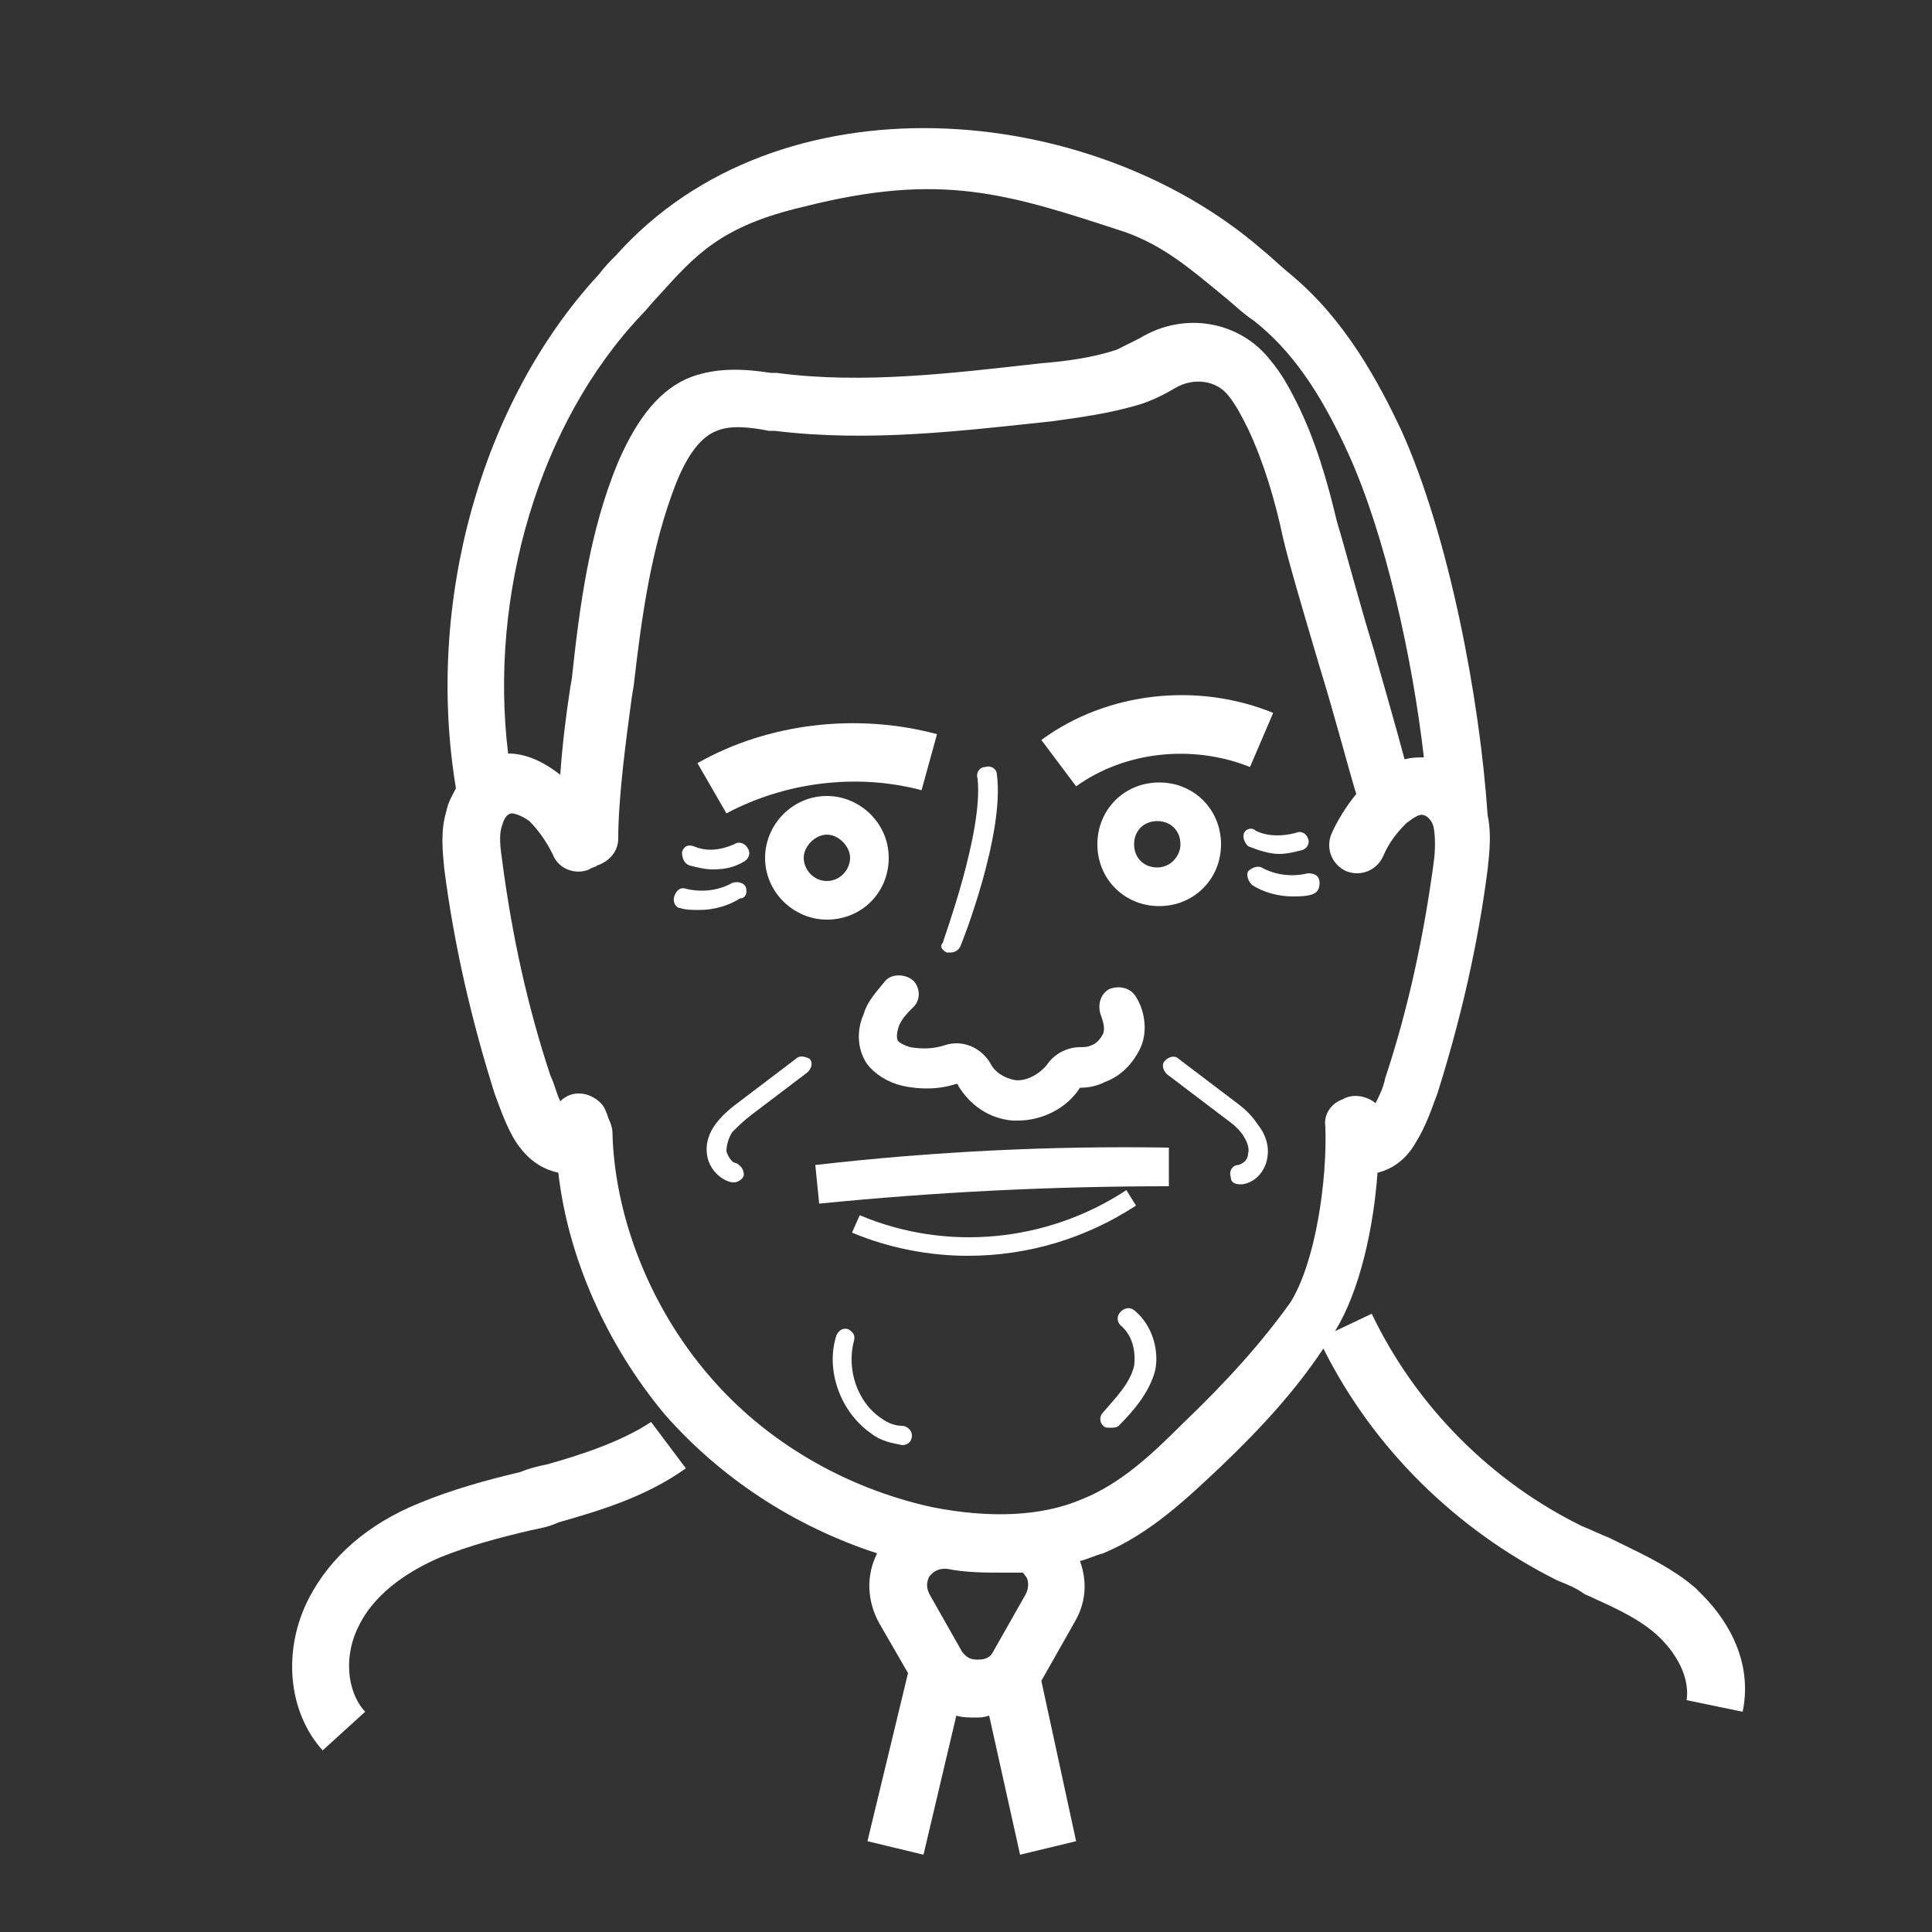 <?xml version="1.0" encoding="UTF-8"?>
<svg width="1200pt" height="1200pt" version="1.1" viewBox="0 0 1200 1200" xmlns="http://www.w3.org/2000/svg">
 <rect x="0" y="0" width="1200" height="1200" fill="#333333" stroke="none"/>
 <g fill="#fff">
  <path d="m572.4 490.8 9.602-34.801c-49.199-13.199-104.4-7.199-148.8 18l18 31.199c36-19.199 80.402-25.199 121.2-14.398z"/>
  <path d="m776.4 476.4 14.398-33.602c-46.801-19.199-103.2-13.199-144 16.801l21.602 28.801c30-21.598 72-26.398 108-12z"/>
  <path d="m615.6 661.2c-6-10.801-18-15.602-28.801-12-7.199 2.398-14.398 2.398-21.602 1.199-3.602-1.199-6-2.398-7.199-3.602-1.199-1.199-1.199-4.801 0-8.398 1.199-4.801 6-9.602 9.602-13.199 4.801-4.801 3.602-13.199-1.199-16.801-4.801-3.602-13.199-3.602-16.801 1.199-4.801 6-10.801 12-13.199 20.398-4.801 10.801-3.602 22.801 2.398 31.199 4.801 6 12 10.801 21.602 13.199 10.801 2.398 22.801 2.398 33.602-1.199 0 0 1.199 0 1.199 1.199 7.199 12 19.199 20.398 33.602 21.602h3.602c14.398 0 30-7.199 38.398-20.398 6 0 10.801-1.199 15.602-3.602 9.602-3.602 16.801-10.801 21.602-20.398 4.801-9.602 3.602-22.801-2.398-32.398-3.602-6-10.801-7.199-16.801-4.801-6 3.602-7.199 10.801-4.801 16.801 1.199 3.602 2.398 7.199 1.199 10.801-1.199 2.398-3.602 6-7.199 7.199-2.398 1.199-4.801 1.199-7.199 1.199-7.199 0-15.602 3.602-20.398 10.801-4.801 6-13.199 10.801-20.398 9.602-6.012-1.199-12.012-4.801-14.41-9.602z"/>
  <path d="m588 591.6h2.398c2.398 0 4.801-1.199 6-3.602 1.199-2.398 27.602-69.602 22.801-106.8 0-3.602-3.602-6-7.199-4.801-3.602 0-6 3.602-4.801 7.199 3.602 33.602-21.602 100.8-21.602 102-2.398 2.402 0.004 4.801 2.402 6.004z"/>
  <path d="m508.8 747.6c72-7.199 144-10.801 217.2-10.801v-24c-73.199-1.199-146.4 2.398-219.6 10.801z"/>
  <path d="m552 532.8c0-21.602-18-38.398-38.398-38.398-21.602 0-38.398 18-38.398 38.398 0 21.602 18 38.398 38.398 38.398 21.598 0 38.398-16.801 38.398-38.398zm-38.398 14.398c-8.398 0-14.398-7.199-14.398-14.398s7.199-14.398 14.398-14.398c7.199 0 14.398 7.199 14.398 14.398s-6 14.398-14.398 14.398z"/>
  <path d="m681.6 524.4c0 21.602 16.801 38.398 38.398 38.398 21.602 0 38.398-16.801 38.398-38.398 0-21.602-16.801-38.398-38.398-38.398-21.602 0-38.398 16.801-38.398 38.398zm51.598 0c0 7.199-6 14.398-14.398 14.398-8.398 0-14.398-6-14.398-14.398 0-8.398 6-14.398 14.398-14.398 8.398 0 14.398 6 14.398 14.398z"/>
  <path d="m772.8 517.2c-1.199 2.398 0 6 2.398 8.398 6 2.398 13.199 4.801 19.199 4.801 4.801 0 9.602-1.199 14.398-2.398 3.602-1.199 4.801-4.801 3.602-7.199-1.199-3.602-4.801-4.801-7.199-3.602-8.398 2.398-18 2.398-25.199-1.199-2.398-2.398-6-1.199-7.199 1.199z"/>
  <path d="m812.4 542.4c-9.602 2.398-20.398 1.199-28.801-3.602-2.398-1.199-6 0-8.398 2.398-1.199 2.398 0 6 2.398 8.398 7.199 4.801 16.801 7.199 25.199 7.199 3.602 0 8.398 0 12-1.199s4.801-3.602 4.801-7.199c0.004-4.793-3.598-5.996-7.199-5.996z"/>
  <path d="m428.4 537.6c4.801 1.199 9.602 2.398 14.398 2.398 7.199 0 13.199-1.199 19.199-4.801 2.398-1.199 4.801-4.801 2.398-8.398-1.199-2.398-4.801-4.801-8.398-2.398-8.398 3.602-16.801 4.801-25.199 1.199-3.602-1.199-6 0-7.199 3.602 0.004 3.598 1.203 7.195 4.801 8.398z"/>
  <path d="m463.2 550.8c-1.199-2.398-4.801-3.602-8.398-2.398-8.398 4.801-19.199 6-28.801 3.602-3.602-1.199-6 1.199-7.199 4.801-1.199 3.594 1.199 7.195 3.598 7.195 3.602 1.199 8.398 1.199 12 1.199 8.398 0 18-2.398 25.199-7.199 3.602 0 4.801-3.602 3.602-7.199z"/>
  <path d="m766.8 684-34.801-26.398c-2.398-2.398-6-1.199-8.398 1.199-2.398 2.398-1.199 6 1.199 8.398l34.801 26.398c4.801 3.602 8.398 6 12 10.801 2.398 3.602 4.801 8.398 3.602 12 0 3.602-2.398 6-6 7.199-3.602 0-6 3.602-4.801 7.199 0 3.602 2.398 4.801 6 4.801h1.199c8.398-1.199 14.398-8.398 15.602-16.801 1.199-7.199-1.199-14.398-6-20.398-4.805-7.199-9.602-10.797-14.402-14.398z"/>
  <path d="m494.4 657.6-34.797 26.398c-4.801 3.602-9.602 7.199-14.398 13.199-4.801 6-7.199 13.199-6 20.398 1.199 8.398 8.398 15.602 15.602 16.801h1.199c2.398 0 6-2.398 6-4.801 0-3.602-2.398-6-4.801-7.199-2.398 0-4.801-3.602-6-7.199 0-3.602 1.199-8.398 3.602-12 3.602-3.602 7.199-7.199 12-10.801l34.801-26.398c2.398-2.398 3.602-6 1.199-8.398-2.406-1.203-6.004-2.402-8.406 0z"/>
  <path d="m696 814.8c-2.398 2.398-2.398 6 0 8.398 7.199 6 9.602 15.602 8.398 25.199-2.398 10.801-12 20.398-19.199 28.801-2.398 2.398-2.398 6 0 8.398 1.199 1.199 2.398 1.199 4.801 1.199 1.199 0 3.602 0 4.801-1.199 8.398-8.398 19.199-20.398 22.801-34.801 2.398-13.199-2.398-27.602-12-36-3.602-3.598-7.203-2.398-9.602 0.004z"/>
  <path d="m560.4 885.6c-3.602 0-8.398-1.199-13.199-4.801-14.398-9.602-21.602-30-16.801-48 1.199-3.602-1.199-6-3.602-7.199-3.602-1.199-6 1.199-7.199 3.602-7.199 21.602 2.398 48 21.602 61.199 6 4.801 13.199 6 19.199 7.199 3.602 0 6-2.398 6-6 0-3.602-3.598-6-6-6z"/>
  <path d="m699.6 739.2c-49.199 32.398-111.6 38.398-165.6 15.602l-4.801 10.801c22.801 9.602 48 14.398 72 14.398 37.199 0 73.199-10.801 104.4-31.199z"/>
  <path d="m1048.8 982.8c-15.602-12-32.398-19.199-49.199-27.602-6-2.398-10.801-4.801-16.801-7.199-56.398-27.602-103.2-74.398-130.8-132l-22.801 10.801c15.602-25.199 24-64.801 26.398-98.398 9.602-2.398 18-8.398 24-19.199 6-9.602 9.602-20.398 13.199-30 14.398-45.602 25.199-92.398 31.199-139.2 1.199-10.801 2.398-22.801 0-33.602-4.801-72-24-174-54-240-13.199-27.602-33.602-67.199-68.398-96-6-4.801-12-10.801-18-15.602-106.8-92.398-300-109.2-400.8 3.602-3.602 3.602-7.199 7.199-10.801 12-73.199 79.199-108 204-88.801 319.2-2.398 4.801-4.801 8.398-6 14.398-3.594 12-2.394 24-1.195 36 6 46.801 16.801 93.602 31.199 139.2 3.602 9.602 7.199 20.398 13.199 30 7.199 10.801 15.602 16.801 26.398 19.199 6 52.801 30 106.8 66 150 34.801 39.602 80.398 69.602 132 86.398-7.199 14.398-6 30 1.199 43.199l18 31.199-25.199 104.4 34.801 8.398 20.398-86.398c3.602 1.199 8.398 1.199 12 1.199 2.398 0 4.801 0 8.398-1.199l19.199 86.398 34.801-8.398-21.594-99.594 20.398-36c7.199-12 8.398-25.199 3.602-38.398 4.801-1.199 9.602-3.602 14.398-4.801 28.801-12 51.602-33.602 73.199-54 26.398-25.199 46.801-48 63.602-73.199 31.199 62.398 82.801 112.8 145.2 144 6 2.398 12 4.801 16.801 8.398 15.602 7.199 30 13.199 42 22.801 12 9.602 24 26.398 21.602 43.199l34.801 7.199c7.199-34.801-13.203-63.598-33.602-80.398-15.602-12 20.398 16.801 0 0zm-650.4-787.2c3.602-3.602 7.199-8.398 10.801-12 22.801-25.199 38.398-43.199 90-55.199 85.199-21.602 126-8.398 199.2 15.602 24 8.398 40.801 22.801 61.199 39.602 6 4.801 12 10.801 19.199 15.602 22.801 18 40.801 43.199 58.801 82.801 22.801 50.398 39.602 126 46.801 188.4-3.602 0-7.199 0-12 1.199-4.801-18-12-43.199-19.199-68.398-9.602-31.199-18-63.602-22.801-79.199-6-25.199-13.199-50.398-25.199-74.398-4.801-9.602-9.602-18-15.602-25.199-19.199-25.199-54-31.199-81.602-14.398-4.801 2.398-9.602 4.801-14.398 7.199-14.398 4.801-31.199 7.199-46.801 8.398-54 6-110.4 13.199-164.4 6h-3.602c-15.602-2.398-32.398-3.602-49.199 2.398-19.199 7.199-33.602 25.199-45.602 52.801-18 43.199-24 90-28.801 134.4l-1.199 7.199c-2.398 15.602-4.801 34.801-6 52.801-10.801-8.398-21.602-13.199-32.398-13.199-11.996-98.406 19.203-205.21 82.801-272.41 3.602-4.801-63.598 67.199 0 0zm238.8 783.6c1.199 1.199 2.398 6 0 10.801l-20.398 36c-2.398 4.801-7.199 4.801-9.602 4.801-2.398 0-6 0-9.602-4.801l-20.398-36c-2.398-4.801-1.199-8.398 0-10.801 1.199-1.199 3.602-4.801 9.602-4.801h1.199c12 2.398 24 2.398 34.801 2.398h12c1.199 0.004 1.199 1.203 2.398 2.402zm97.199-94.801c-19.199 19.199-38.398 37.199-62.398 46.801-25.199 10.801-57.602 12-93.602 4.801-54-12-103.2-40.801-138-81.602-37.199-43.199-58.801-99.602-60-151.2 0-2.398-1.199-6-2.398-8.398-1.199-3.602-2.398-7.199-4.801-9.602-7.199-7.199-18-8.398-25.199-1.199-2.398-4.801-3.602-10.801-6-15.602-14.398-43.199-24-87.602-30-133.2-1.199-8.398-2.398-16.801 0-22.801 1.199-4.801 3.602-7.199 6-7.199 1.199 0 6 1.199 10.801 4.801 6 6 10.801 13.199 14.398 20.398 3.602 9.602 14.398 13.199 22.801 9.602 1.199-1.199 3.602-1.199 4.801-2.398 7.199-2.398 13.199-8.398 13.199-16.801 0-25.199 4.801-61.199 8.398-87.602l1.199-7.199c4.801-42 10.801-86.398 26.398-126 7.199-18 15.602-28.801 25.199-32.398 8.398-3.602 20.398-2.398 32.398 0h3.602c58.801 7.199 116.4 0 172.8-6 16.801-2.398 36-4.801 55.199-10.801 7.199-2.398 14.398-6 20.398-9.602 12-7.199 26.398-4.801 33.602 4.801 4.801 6 8.398 13.199 12 20.398 9.602 20.398 16.801 44.398 21.602 67.199 3.602 15.602 13.199 48 22.801 80.398 9.602 31.199 18 63.602 22.801 79.199-6 7.199-12 16.801-15.602 25.199-3.602 9.602 1.199 19.199 9.602 22.801 9.602 3.602 19.199-1.199 22.801-9.602 3.602-8.398 8.398-14.398 14.398-20.398 4.801-3.602 8.398-6 10.801-4.801 1.199 0 4.801 2.398 6 7.199 1.199 6 1.199 14.398 0 22.801-6 44.398-15.602 90-30 133.2-1.199 6-3.602 10.801-6 15.602-6-4.801-14.398-6-20.398-2.398-7.199 2.398-12 9.602-10.801 16.801 1.199 33.602-6 84-21.602 109.2-17.996 25.203-39.598 49.203-67.199 75.602z"/>
  <path d="m339.6 909.6c-6 1.199-10.801 2.398-16.801 4.801-20.398 4.801-42 10.801-62.398 19.199-32.398 13.199-55.199 33.602-68.398 58.801-16.801 32.398-13.199 70.801 8.398 94.801l26.398-24c-12-13.199-13.199-36-3.602-54 10.801-21.602 33.602-34.801 50.398-42 18-7.199 36-12 56.398-16.801 6-1.199 12-2.398 16.801-4.801 25.199-7.199 54-15.602 79.199-33.602l-21.602-28.801c-17.996 12-43.195 20.402-64.793 26.402z"/>
 </g>
</svg>
